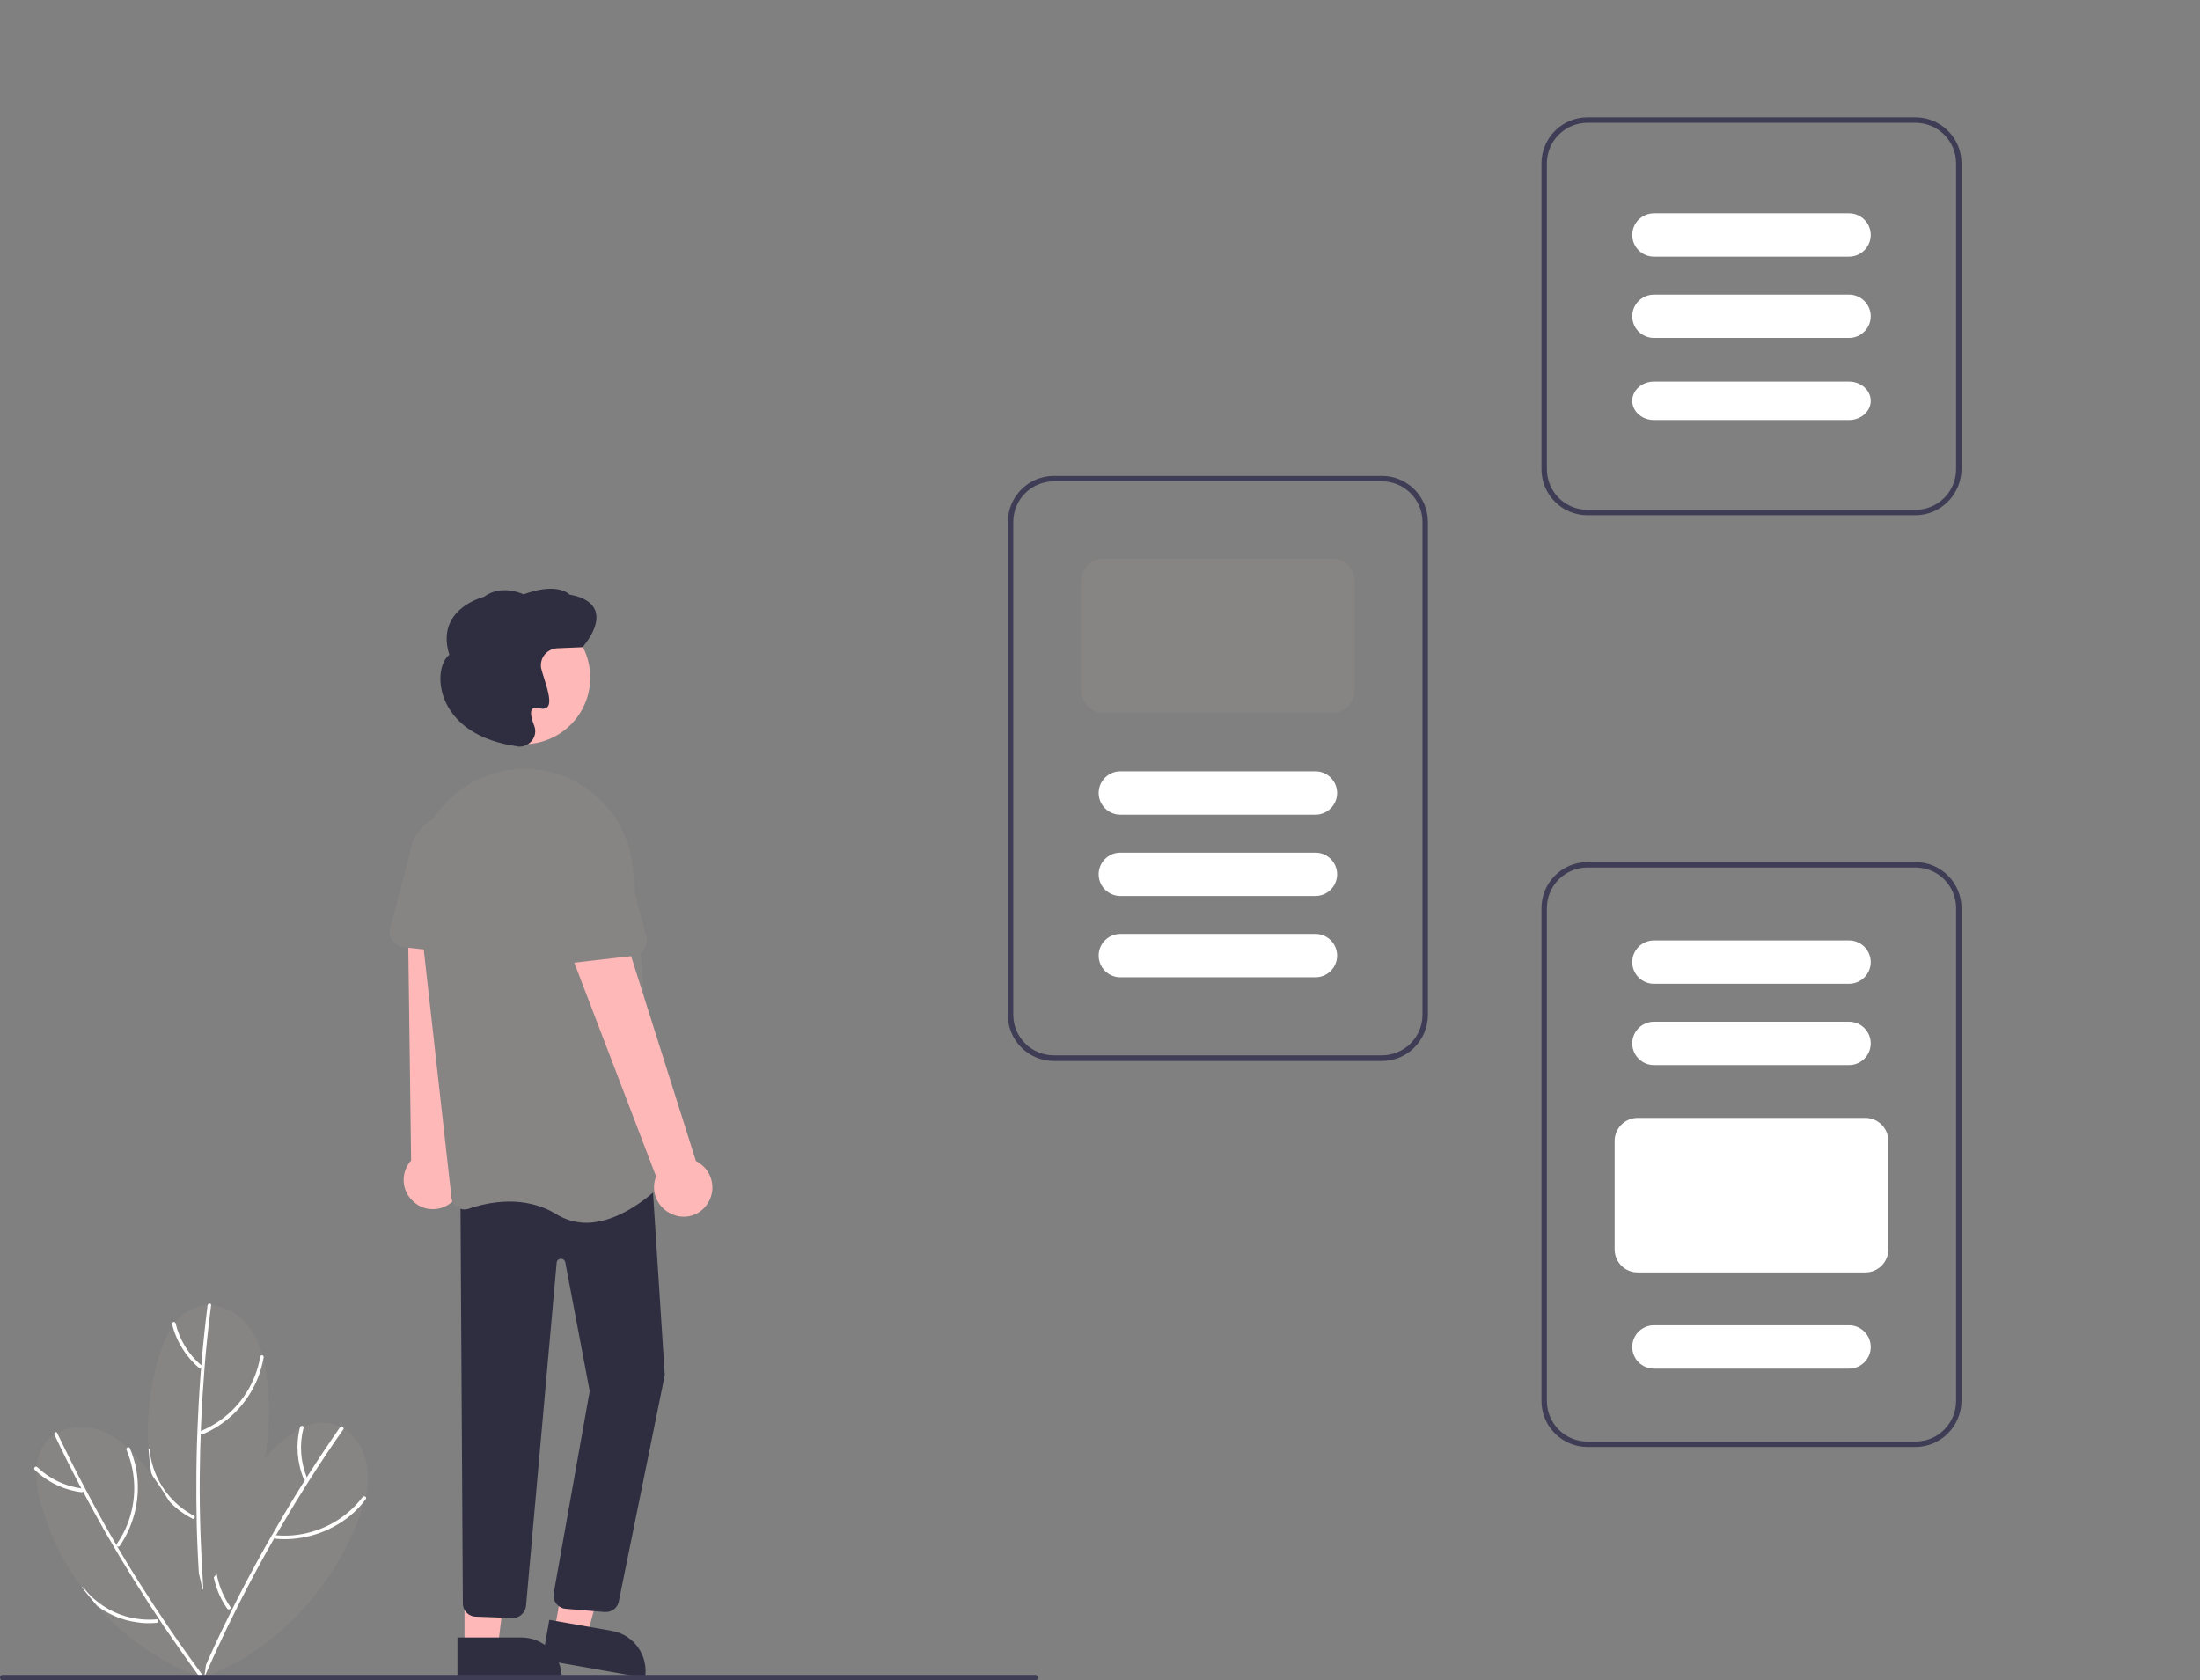 <?xml version="1.0" encoding="utf-8"?>
<!-- Generator: Adobe Illustrator 23.0.2, SVG Export Plug-In . SVG Version: 6.00 Build 0)  -->
<svg version="1.1" id="b6508004-6c42-4ebe-8fca-29884660373a"
	 xmlns="http://www.w3.org/2000/svg" xmlns:xlink="http://www.w3.org/1999/xlink" x="0px" y="0px" viewBox="0 0 811.8 620"
	 style="enable-background:new 0 0 811.8 620;" xml:space="preserve">
<rect x="0" y="0" width="811.8" height="620" fill="#808080" stroke="none"/>
<style type="text/css">
	.st0{fill:#878484;}
	.st1{fill:#FFFFFF;}
	.st2{fill:#FFB8B8;}
	.st3{fill:#2F2E41;}
	.st4{fill:#3F3D56;}
</style>
<g id="gras">
	<path class="st0" d="M74.9,619l0,0.2c0-0.2-0.1-0.5-0.1-0.7c-0.1-0.4-0.1-0.8-0.2-1.2c-2.4-15.3-1.1-31.1,3.9-45.8
		c1-2.9,2.1-5.7,3.3-8.5c4.7-10.7,11.4-20.4,19.6-28.7c2.7-2.8,5.8-5.1,9.1-7c0.5-0.3,1-0.5,1.5-0.7c3.1-1.5,6.6-2,10-1.4
		c1.2,0.2,2.4,0.6,3.6,1.2c0.4,0.2,0.8,0.4,1.1,0.6c4.6,3,7.7,7.8,8.6,13.2c0.6,4,0.5,8.1-0.4,12c-0.1,0.4-0.2,0.8-0.3,1.1
		c-0.7,2.6-1.5,5.2-2.5,7.7C122.2,586.9,100.8,609.6,74.9,619z"/>
	<path class="st1" d="M125.5,526.6c-7.8,11.2-15.1,22.6-22,34.4c-6.9,11.7-13.4,23.7-19.4,36c-3.4,6.8-6.6,13.8-9.6,20.7
		c-0.3,0.8,0.8,1.4,1.1,0.7c5.5-12.5,11.4-24.7,17.8-36.7c6.4-12,13.3-23.8,20.6-35.3c4.1-6.4,8.3-12.8,12.7-19
		C127.1,526.5,126,525.9,125.5,526.6L125.5,526.6z"/>
	<path class="st1" d="M133.8,552.4c-5.8,7.6-14.4,12.6-23.9,13.9c-2.6,0.4-5.3,0.4-8,0.2c-0.9-0.1-0.9,1.2,0,1.3
		c9.9,0.8,19.7-2.3,27.4-8.6c2.1-1.8,4.1-3.8,5.7-6.1C135.5,552.4,134.3,551.7,133.8,552.4L133.8,552.4z"/>
	<path class="st1" d="M83.9,593.6c-1.4-1.9-2.5-4-3.4-6.2c-2-5-2.7-10.4-2.1-15.8c1-2.9,2.1-5.7,3.3-8.5c0.2,0.2,0.2,0.5,0.1,0.7
		c-0.9,2.1-1.5,4.2-1.9,6.5c-1.3,7.9,0.5,16,5.1,22.6c0.1,0.1,0.2,0.3,0.1,0.5c-0.2,0.4-0.6,0.5-1,0.4
		C84.1,593.8,84,593.7,83.9,593.6z"/>
	<path class="st1" d="M110.7,526.6c-1.6,6.4-1.1,13.1,1.4,19.2c0.2,0.3,0.6,0.4,0.9,0.2c0.3-0.2,0.4-0.6,0.2-0.9
		c-2.3-5.8-2.8-12.1-1.2-18.2c0.1-0.4-0.1-0.7-0.5-0.8C111.1,526.1,110.8,526.3,110.7,526.6L110.7,526.6z"/>
	<path class="st0" d="M74.7,587l0.1,0.2c-0.2-0.2-0.3-0.4-0.5-0.6c-0.2-0.3-0.5-0.6-0.7-0.9c-9.3-12.5-15.4-27-17.8-42.3
		c-0.5-3-0.8-6-1-9c-0.8-11.7,0.6-23.4,4.1-34.6c1.1-3.7,2.7-7.2,4.8-10.4c0.3-0.5,0.6-0.9,1-1.3c2-2.8,4.9-4.8,8.2-5.9
		c1.2-0.4,2.5-0.6,3.7-0.6c0.4,0,0.9,0,1.3,0c5.5,0.5,10.5,3.3,13.8,7.7c2.4,3.2,4.2,6.9,5.2,10.9c0.1,0.4,0.2,0.7,0.3,1.1
		c0.6,2.6,1.1,5.3,1.4,8C101.7,536.5,93.3,566.7,74.7,587z"/>
	<path class="st1" d="M76.6,481.6c-1.7,13.5-2.9,27.1-3.5,40.7c-0.7,13.6-0.8,27.2-0.5,40.8c0.2,7.6,0.6,15.2,1.1,22.8
		c0.1,0.8,1.4,0.9,1.3,0.1c-0.9-13.6-1.4-27.2-1.3-40.8c0.1-13.6,0.7-27.2,1.8-40.8c0.6-7.6,1.4-15.2,2.4-22.8
		C78,480.8,76.7,480.8,76.6,481.6L76.6,481.6z"/>
	<path class="st1" d="M96,500.7c-1.6,9.4-7,17.9-14.8,23.4c-2.2,1.6-4.5,2.8-7,3.9c-0.8,0.3-0.2,1.5,0.6,1.2
		c9.2-3.9,16.4-11.2,20.2-20.4c1.1-2.6,1.8-5.3,2.3-8C97.4,499.9,96.1,499.8,96,500.7L96,500.7z"/>
	<path class="st1" d="M70.9,560.3c-2.1-1.1-4.1-2.4-5.9-3.9c-4.1-3.5-7.3-8-9.2-13c-0.5-3-0.8-6-1-9c0.2,0.1,0.4,0.4,0.4,0.6
		c0.2,2.2,0.7,4.4,1.4,6.6c2.5,7.6,7.9,14,15,17.7c0.2,0.1,0.3,0.2,0.3,0.4c0,0.4-0.3,0.7-0.7,0.8C71.1,560.4,71,560.4,70.9,560.3z"
		/>
	<path class="st1" d="M63.5,488.5c1.5,6.4,5.1,12.1,10.1,16.4c0.3,0.2,0.7,0.1,0.9-0.2c0.2-0.3,0.1-0.7-0.2-0.9
		c-4.7-4-8.1-9.5-9.5-15.5c-0.1-0.4-0.5-0.6-0.8-0.5C63.7,487.9,63.4,488.2,63.5,488.5L63.5,488.5z"/>
	<path class="st0" d="M75.3,619.2l0.2,0.2c-0.2-0.1-0.5-0.2-0.7-0.2c-0.4-0.1-0.7-0.3-1.1-0.4c-14.5-5.5-27.5-14.5-37.8-26.1
		c-2-2.3-3.9-4.6-5.7-7c-7-9.4-12.1-20-15.2-31.3c-1.1-3.7-1.6-7.5-1.6-11.4c0-0.6,0-1.1,0.1-1.7c0.2-3.4,1.5-6.7,3.7-9.4
		c0.8-1,1.8-1.8,2.8-2.5c0.4-0.2,0.7-0.5,1.1-0.7c4.9-2.5,10.6-2.8,15.8-0.9c3.8,1.4,7.3,3.6,10.2,6.3c0.3,0.3,0.6,0.5,0.8,0.8
		c2,1.9,3.8,3.9,5.5,6C70.8,562.2,80,592.1,75.3,619.2z"/>
	<path class="st1" d="M20.1,529.4c5.8,12.3,12.2,24.4,18.9,36.2c6.8,11.8,14,23.4,21.6,34.7c4.3,6.3,8.7,12.5,13.2,18.7
		c0.5,0.7,1.7,0,1.1-0.7c-8.1-10.9-15.8-22.2-23.1-33.7c-7.3-11.5-14.1-23.3-20.4-35.4c-3.6-6.7-7-13.6-10.3-20.4
		C20.9,528,19.7,528.6,20.1,529.4z"/>
	<path class="st1" d="M46.7,535c3.7,8.8,3.8,18.8,0.2,27.7c-1,2.5-2.3,4.8-3.8,7c-0.5,0.7,0.7,1.4,1.1,0.7
		c5.6-8.2,7.8-18.3,6.1-28.1c-0.5-2.7-1.3-5.4-2.4-8C47.5,533.6,46.4,534.2,46.7,535L46.7,535z"/>
	<path class="st1" d="M57.7,598.8c-2.4,0.2-4.7,0.2-7.1-0.2c-5.3-0.7-10.4-2.8-14.7-6c-2-2.3-3.9-4.6-5.7-7c0.3,0,0.5,0.1,0.7,0.3
		c1.4,1.8,2.9,3.4,4.7,4.8c6.2,5.1,14.2,7.5,22.2,6.8c0.2,0,0.4,0,0.5,0.2c0.2,0.3,0.2,0.8-0.2,1C58,598.7,57.8,598.8,57.7,598.8z"
		/>
	<path class="st1" d="M12.8,542.3c4.7,4.6,10.8,7.5,17.3,8.3c0.4,0,0.7-0.3,0.7-0.7c0-0.4-0.3-0.7-0.7-0.7
		c-6.2-0.8-11.9-3.6-16.4-7.9C13.1,540.8,12.2,541.7,12.8,542.3L12.8,542.3z"/>
</g>
<g id="humman">
	<path class="st2" d="M165.9,444.2c4.9-3.4,6.1-10,2.8-14.9c-0.4-0.5-0.8-1-1.2-1.5l4.2-93l-21.2,2.4l1.2,91
		c-4,4.5-3.6,11.3,0.9,15.2C156.2,446.8,161.8,447.1,165.9,444.2z"/>
	<polygon class="st2" points="204.6,601.7 216.6,603.8 228.6,558.3 212.8,555.1 	"/>
	<path class="st3" d="M238,619.1l-37.9-6.7l0,0l2.6-14.7l0,0l23.3,4.1C234,603.3,239.4,611,238,619.1L238,619.1L238,619.1z"/>
	<polygon class="st2" points="171.4,607.8 183.7,607.8 189.5,560.5 171.4,560.5 	"/>
	<path class="st3" d="M207.3,619.1l-38.5,0l0,0l0-14.9l0,0l23.6,0C200.7,604.2,207.3,610.9,207.3,619.1L207.3,619.1L207.3,619.1z"/>
	<path class="st3" d="M223.6,594.8c-0.2,0-0.4,0-0.6,0l-14.4-1.2c-2.7-0.3-4.6-2.7-4.3-5.4c0-0.1,0-0.2,0-0.2l13.3-74.7l-9-47.5
		c-0.2-0.9-1-1.5-1.9-1.3c-0.7,0.1-1.3,0.7-1.3,1.5l-11.3,126.6c-0.3,2.6-2.6,4.6-5.2,4.4l-13.6-0.5c-2.5-0.2-4.4-2.2-4.5-4.6
		l-0.9-151.8l70.5-8.8l4.9,76l0,0.1l-17,83.7C227.8,593.3,225.8,594.8,223.6,594.8z"/>
	<circle class="st2" cx="193.2" cy="250" r="24.6"/>
	<path class="st0" d="M216.3,451.2c-3.8,0-7.6-1.1-10.9-3.1c-11.9-7.4-25.4-4.5-32.4-2.1c-1.4,0.5-3,0.3-4.2-0.5
		c-1.2-0.8-2.1-2.1-2.2-3.6l-12.7-113.6c-2.1-19,9.3-36.9,27.3-42.6l0,0c0.7-0.2,1.4-0.4,2.1-0.6c11.3-3.1,23.4-1,33,5.7
		c9.8,6.8,16.1,17.5,17.2,29.4L244,434.7c0.1,1.5-0.4,3-1.5,4C238.8,442.1,227.9,451.2,216.3,451.2z"/>
	<path class="st0" d="M177.6,352.7l-28.7-3.2c-3.1-0.3-5.4-3.2-5.1-6.3c0-0.3,0.1-0.6,0.2-0.8l7.3-27.8c1-8.7,8.9-15,17.6-13.9
		c8.7,1,14.9,8.8,14,17.5l1.1,28.7c0.1,3.2-2.3,5.8-5.5,5.9C178.1,352.8,177.8,352.8,177.6,352.7L177.6,352.7z"/>
	<g id="hand">
		<path class="st2" d="M260.9,444.4c3.4-4.8,2.3-11.5-2.5-15c-0.5-0.4-1.1-0.7-1.6-1l-28.1-88.8l-19.2,9.3l32.6,85.2
			c-2.2,5.5,0.5,11.8,6.1,14C252.8,450.1,258.1,448.5,260.9,444.4z"/>
		<path class="st0" d="M200.4,354.5c-1.2-1.1-1.9-2.7-1.8-4.4l0.9-28.7c-1-8.7,5.2-16.6,13.9-17.6c8.7-1,16.5,5.2,17.6,13.9
			l7.5,27.8c0.8,3-1,6.2-4,7c-0.3,0.1-0.5,0.1-0.8,0.2l-28.7,3.3C203.3,356.2,201.6,355.7,200.4,354.5z"/>
	</g>
	<path class="st3" d="M191.7,275.5c-0.4,0-0.9-0.1-1.3-0.2l-0.1,0c-21.6-3.3-26.4-15.8-27.4-21c-1.1-5.4,0.2-10.6,2.9-12.7
		c-1.5-4.8-1.3-9.1,0.7-12.7c3.5-6.3,11.1-8.4,12.1-8.7c6.1-4.5,13.3-1.5,14.6-0.9c11.7-4.3,16.2-0.7,17,0.1c5.2,0.9,8.4,3,9.5,6
		c2,5.7-4.3,12.9-4.6,13.2l-0.1,0.2l-9.4,0.4c-3.5,0.2-6.2,3.1-6,6.7c0,0.2,0,0.4,0.1,0.7l0,0c0.3,1.1,0.6,2.3,1,3.4
		c1.6,5,2.8,9.3,1.3,10.9c-0.7,0.6-1.7,0.8-2.6,0.5c-1.5-0.4-2.5-0.3-3,0.2c-0.8,0.9-0.5,3,0.7,6.1c0.8,2,0.4,4.2-1,5.8
		C194.9,274.8,193.3,275.5,191.7,275.5z"/>
</g>
<g id="card1">
	<path class="st4" d="M509.9,391.5h-121c-9.4,0-17-7.6-17-17V192.6c0-9.4,7.6-17,17-17h121c9.4,0,17,7.6,17,17v181.8
		C526.9,383.9,519.3,391.5,509.9,391.5z M388.9,177.6c-8.3,0-15,6.7-15,15v181.8c0,8.3,6.7,15,15,15h121c8.3,0,15-6.7,15-15V192.6
		c0-8.3-6.7-15-15-15H388.9z"/>
	<path class="st0" d="M491.4,263.1h-84c-4.7,0-8.5-3.8-8.5-8.5v-40c0-4.7,3.8-8.5,8.5-8.5h84c4.7,0,8.5,3.8,8.5,8.5v40
		C499.9,259.3,496.1,263.1,491.4,263.1z"/>
	<path class="st1" d="M485.4,300.6h-72c-4.4,0-8-3.6-8-8s3.6-8,8-8h72c4.4,0,8,3.6,8,8S489.8,300.6,485.4,300.6z"/>
	<path class="st1" d="M485.4,330.6h-72c-4.4,0-8-3.6-8-8s3.6-8,8-8h72c4.4,0,8,3.6,8,8S489.8,330.6,485.4,330.6z"/>
	<path class="st1" d="M485.4,360.6h-72c-4.4,0-8-3.6-8-8s3.6-8,8-8h72c4.4,0,8,3.6,8,8S489.8,360.6,485.4,360.6z"/>
</g>
<g id="card2">
	<path class="st4" d="M706.8,533.9h-121c-9.4,0-17-7.6-17-17V335.1c0-9.4,7.6-17,17-17h121c9.4,0,17,7.6,17,17v181.8
		C723.7,526.3,716.1,533.9,706.8,533.9z M585.8,320.1c-8.3,0-15,6.7-15,15v181.8c0,8.3,6.7,15,15,15h121c8.3,0,15-6.7,15-15V335.1
		c0-8.3-6.7-15-15-15H585.8z"/>
	<path class="st1" d="M682.3,363h-72c-4.4,0-8-3.6-8-8s3.6-8,8-8h72c4.4,0,8,3.6,8,8S686.7,363,682.3,363z"/>
	<path class="st1" d="M682.3,393h-72c-4.4,0-8-3.6-8-8s3.6-8,8-8h72c4.4,0,8,3.6,8,8S686.7,393,682.3,393z"/>
	<path class="st1" d="M688.3,469.5h-84c-4.7,0-8.5-3.8-8.5-8.5v-40c0-4.7,3.8-8.5,8.5-8.5h84c4.7,0,8.5,3.8,8.5,8.5v40
		C696.8,465.7,693,469.5,688.3,469.5z"/>
	<path class="st1" d="M682.3,505h-72c-4.4,0-8-3.6-8-8s3.6-8,8-8h72c4.4,0,8,3.6,8,8S686.7,505,682.3,505z"/>
</g>
<g id="card3">
	<path class="st4" d="M706.8,190.1h-121c-9.4,0-17-7.6-17-17V60.3c0-9.4,7.6-17,17-17h121c9.4,0,17,7.6,17,17v112.8
		C723.7,182.5,716.1,190.1,706.8,190.1z M585.8,45.3c-8.3,0-15,6.7-15,15v112.8c0,8.3,6.7,15,15,15h121c8.3,0,15-6.7,15-15V60.3
		c0-8.3-6.7-15-15-15H585.8z"/>
	<path class="st1" d="M682.3,155h-72c-4.4,0-8-3.2-8-7.1c0-3.9,3.6-7.1,8-7.1h72c4.4,0,8,3.2,8,7.1C690.3,151.8,686.7,155,682.3,155
		z"/>
	<path class="st1" d="M682.3,124.7h-72c-4.4,0-8-3.6-8-8s3.6-8,8-8h72c4.4,0,8,3.6,8,8S686.7,124.7,682.3,124.7z"/>
	<path class="st1" d="M682.3,94.7h-72c-4.4,0-8-3.6-8-8s3.6-8,8-8h72c4.4,0,8,3.6,8,8S686.7,94.7,682.3,94.7z"/>
</g>
<path id="earth" class="st4" d="M382,620H1c-0.6,0-1-0.4-1-1s0.4-1,1-1h381c0.6,0,1,0.4,1,1S382.6,620,382,620z"/>
</svg>
